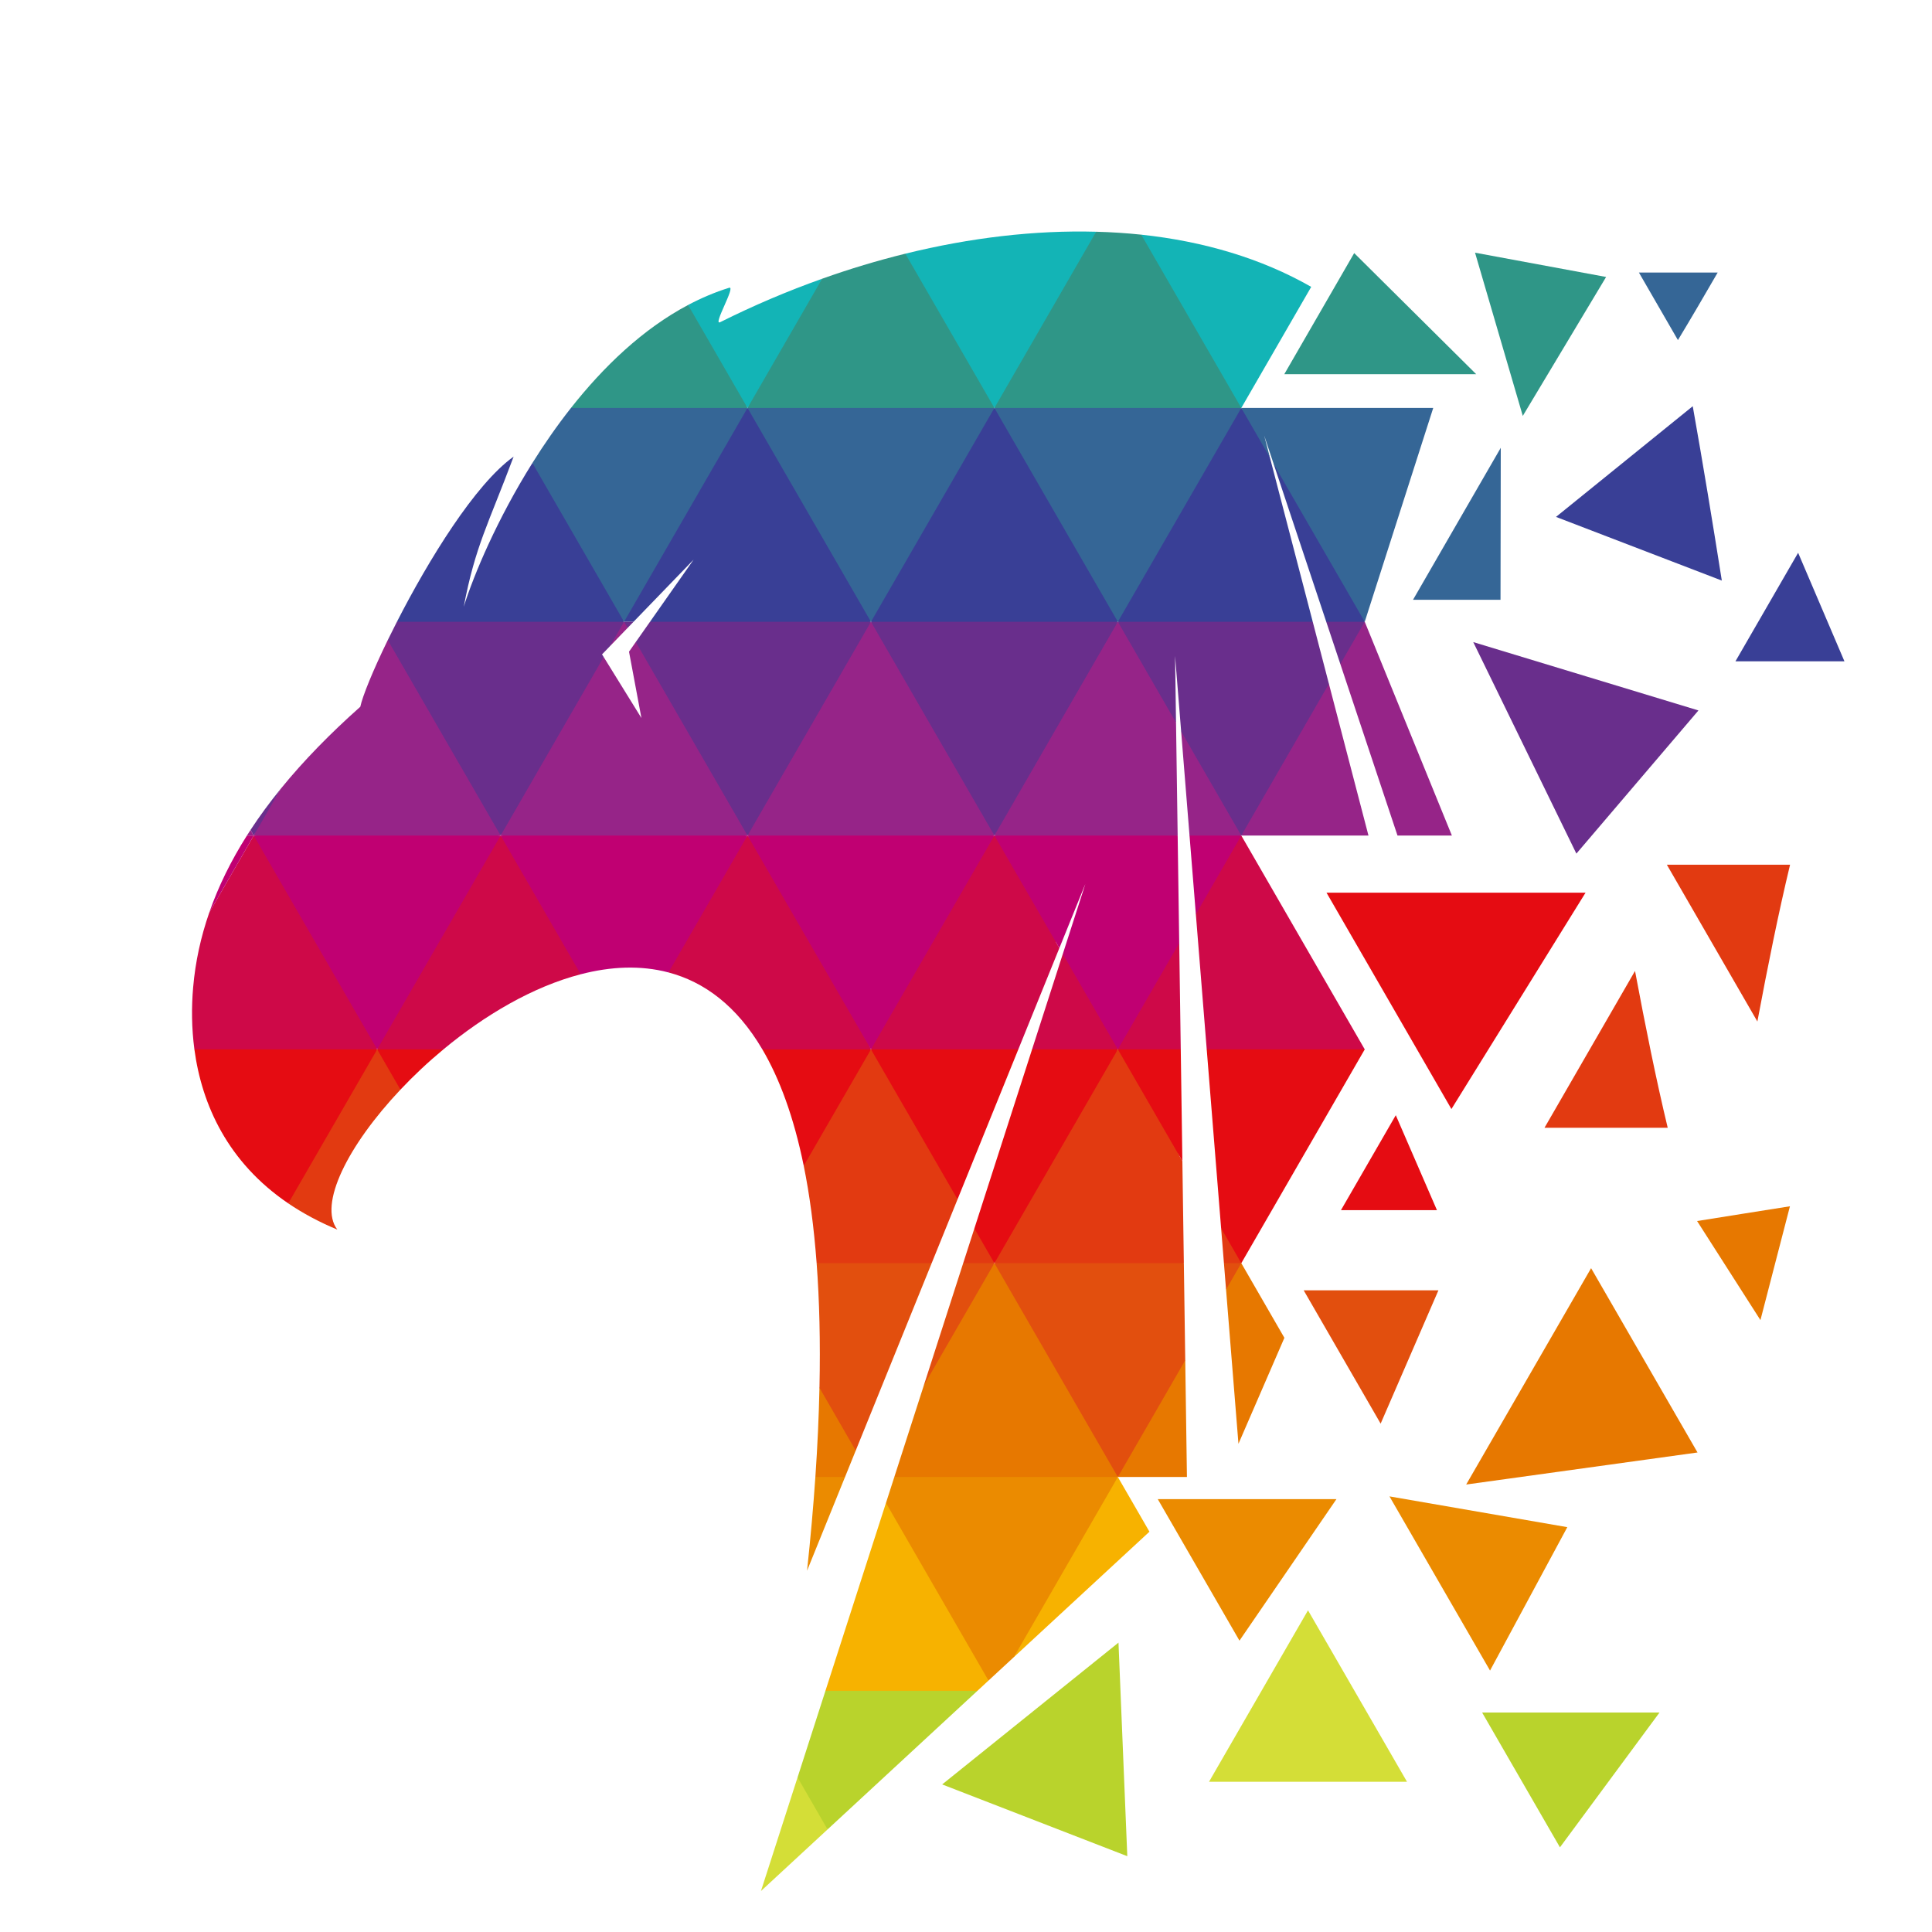 <?xml version="1.0" encoding="UTF-8"?>
<!DOCTYPE svg PUBLIC "-//W3C//DTD SVG 1.1//EN" "http://www.w3.org/Graphics/SVG/1.1/DTD/svg11.dtd">
<!-- Creator: CorelDRAW 2018 (64 Bit) -->
<svg xmlns="http://www.w3.org/2000/svg" xml:space="preserve" width="150mm" height="150mm" version="1.1" style="shape-rendering:geometricPrecision; text-rendering:geometricPrecision; image-rendering:optimizeQuality; fill-rule:evenodd; clip-rule:evenodd"
viewBox="0 0 15000 15000"
 xmlns:xlink="http://www.w3.org/1999/xlink">
 <defs>
  <style type="text/css">
   <![CDATA[
    .fil11 {fill:#13B4B6}
    .fil7 {fill:#2F9687}
    .fil8 {fill:#356696}
    .fil6 {fill:#393F96}
    .fil9 {fill:#692E8C}
    .fil5 {fill:#962488}
    .fil15 {fill:#B9D32C}
    .fil10 {fill:#C00072}
    .fil4 {fill:#CE0948}
    .fil0 {fill:#D4DE37}
    .fil3 {fill:#E23A11}
    .fil13 {fill:#E24F0E}
    .fil12 {fill:#E50C12}
    .fil2 {fill:#E77800}
    .fil14 {fill:#EB8B00}
    .fil1 {fill:#F7B200}
   ]]>
  </style>
 </defs>
 <g id="Camada_x0020_1">
  <g id="_1746563394128">
   <polygon class="fil0" points="6339.55,13879.81 6425.15,14203.63 5908.09,14681.85 6192.11,13800.04 "/>
   <polygon class="fil1" points="8679,11467.37 8924.25,11892.04 7871.57,12865.76 7937.62,12136.44 "/>
   <polygon class="fil1" points="7378.4,12118.59 7674.7,13047.83 7588.81,13127.31 6714.48,13371.61 6408.78,13127.31 6878.58,11668.84 "/>
   <polygon class="fil2" points="9202.22,10561.15 9215.31,11467.37 8679,11467.37 8860.3,10583.65 "/>
   <polygon class="fil2" points="9637.41,9807.26 9971.99,10386.84 9615.38,11209.52 9519.04,10012.35 9559.2,9841.65 "/>
   <polygon class="fil2" points="7443.93,10112.95 7720.56,9807.26 8378.55,10327.61 8679,11467.37 7732.46,11860.48 6943.49,11467.37 7172.37,10756.67 "/>
   <path class="fil2" d="M6631.46 10620.63l12.34 641.65 -83.05 205.09 -137.56 133.97 -92.67 -133.97c16.89,-244.92 27,-474.83 31.79,-692.59l269.15 -154.15z"/>
   <polygon class="fil3" points="9637.41,9807.26 9559.2,9841.65 9502.56,9807.26 9480.73,9535.96 9591.38,9618.46 "/>
   <polygon class="fil3" points="8679,8147.4 8877.62,8310.59 9158.2,8977.33 9179.9,9014.83 9191.36,9807.26 8679,10069.5 7720.56,9807.26 8080.64,8804.57 "/>
   <polygon class="fil3" points="7665.99,9568.29 7720.56,9807.26 7552.6,9872.95 7478.23,9807.26 7564.99,9537.77 "/>
   <path class="fil3" d="M6762.14 8147.4l538.8 448.71 133.42 715.36 -200.9 495.79 -507.06 148.97 -386.07 -148.97c-21.13,-281.39 -54.76,-533.29 -100.14,-755.97l114.28 -568.45 407.67 -335.44z"/>
   <path class="fil3" d="M2928.51 8147.4l167.59 91.81 12.86 220.87c-408.06,432.42 -638.83,890.96 -490.1,1086.48 -143.07,-59.48 -269.36,-128.02 -380.72,-203.53l148.53 -675.53 541.84 -520.1z"/>
   <polygon class="fil4" points="9637.41,6487.28 10116.62,7317.47 10595.83,8147.4 9643.38,8415.59 9369.01,8147.4 9284.62,7098.41 9406.82,6617.37 "/>
   <polygon class="fil4" points="9167.36,8147.4 8985.73,8260.68 8679,8147.4 8655.15,7473.94 9155.41,7322.13 "/>
   <polygon class="fil4" points="7720.56,6487.28 8131.93,6806.69 8199.76,7317.47 8224.85,7360.92 7906.15,8147.4 7512,8320.16 6762.14,8147.4 7044.72,7132.55 "/>
   <polygon class="fil4" points="8562.67,7543.77 8679,8147.4 8223.04,8409.64 8012.93,8147.4 8251.46,7406.95 "/>
   <path class="fil4" d="M5803.7 6487.28l568.62 699.07 389.82 961.05 -469.71 113.28 -373.43 -113.28c-199.53,-339.32 -452.16,-524.24 -728.78,-597.42l92.59 -453.12 520.89 -609.58z"/>
   <path class="fil4" d="M3886.93 6487.28l526.84 508.2 94.81 568.72c-372.65,96.72 -747.01,318.37 -1066.07,583.2l-272.31 77.33 -241.69 -77.33 318.29 -1014.85 640.13 -645.27z"/>
   <path class="fil4" d="M1624.27 7086.26l345.73 -598.98 616.28 562 342.23 1098.12 -934.67 196.56 -484.53 -196.56c-22.01,-164.75 -23.12,-327.68 -9.83,-480.78 17.22,-199.66 59.72,-392.86 124.79,-580.36z"/>
   <polygon class="fil5" points="10624.77,6487.28 9637.41,6487.28 9604.18,5335.62 10317.62,5309.24 "/>
   <polygon class="fil5" points="10415.95,4928.55 10595.83,4827.43 11272.44,6487.28 10850.16,6487.28 10406.36,5155.62 "/>
   <polygon class="fil5" points="9637.41,6487.28 9362.8,6642.2 9235.43,6487.28 9170.36,5678.3 9525.55,5873.05 "/>
   <polygon class="fil5" points="8679,4827.43 8920.09,5034.07 9130.63,5609.77 9143.33,6487.28 8655.15,6737.63 7720.56,6487.28 8080.62,5532.18 "/>
   <polygon class="fil5" points="6762.14,4827.43 7402.24,5448.9 7720.56,6487.28 6696.58,6785.22 5803.7,6487.28 6008.84,5466.75 "/>
   <polygon class="fil5" points="4775.8,4898.55 4845.31,4827.43 4867.92,4841.91 4872.81,4875.01 4736.15,5016.48 "/>
   <polygon class="fil5" points="4687.09,5101.31 4980.01,5574.85 4883.7,5059.67 4936.2,4984.67 5515.18,5424.85 5803.7,6487.28 4797.63,6701.94 3886.93,6487.28 4151.61,5633.56 "/>
   <path class="fil5" d="M2180.29 6123.4c178.03,-219.06 385.71,-430.61 617.15,-636.22 17.33,-82.76 96.99,-278.8 213.14,-517.51l557.98 461.39 318.37 1056.22 -1006.13 196.56 -910.8 -196.56 40.96 -95.43 169.33 -268.45z"/>
   <polygon class="fil6" points="10271.56,3788.78 10595.83,4827.43 10415.95,4928.55 10296.98,4827.43 9888.98,3603.09 "/>
   <polygon class="fil6" points="9637.41,3167.31 9750.69,3302.31 9859.67,3552.4 10192.06,4827.43 9577.82,5125.36 8679,4827.43 8860.3,3866.38 "/>
   <polygon class="fil6" points="7720.56,3167.31 8426.22,3711.46 8679,4827.43 7637.13,5137.26 6762.14,4827.43 6907.67,3806.63 "/>
   <polygon class="fil6" points="5803.7,3167.31 6485.54,3723.35 6762.14,4827.43 5744.12,5089.67 5046.66,4827.43 5385.15,4345.09 4918.9,4827.43 4845.31,4827.43 4978.92,3878.27 "/>
   <path class="fil6" d="M3987.82 3545.16c-197.69,528.37 -297.21,691.82 -387.45,1165.88 78.91,-251.38 260.36,-680.96 533.13,-1116.48l375.63 289.66 336.18 943.21 -1012.05 250.09 -751.54 -250.09c246.24,-481.31 607.46,-1069.42 906.1,-1282.27z"/>
   <path class="fil7" d="M8510.53 1799.18c118.42,3.1 235.3,10.6 350.13,22.76l547.82 336.73 228.93 1008.64 -934.59 286.04 -982.26 -286.04 217.06 -877.52 572.91 -490.61z"/>
   <path class="fil7" d="M6383.05 2164.1c214.45,-76.55 430.35,-141.47 645.89,-194.48l462.68 332.07 228.94 865.62 -958.42 309.83 -958.44 -309.83 240.89 -627.43 338.46 -375.78z"/>
   <path class="fil7" d="M5342.19 2367.9l251.43 275.44 210.08 523.97 -886.87 160.86 -483.82 -160.86c253.56,-321.47 558.25,-613.46 909.18,-799.41z"/>
   <polygon class="fil8" points="11651.95,3476.63 11649.98,4656.73 10970.6,4656.73 11449.81,3826.55 "/>
   <polygon class="fil8" points="10595.83,4827.43 10116.62,3997.5 9888.98,3603.09 9815.11,3381.45 9859.67,3552.4 9637.41,3167.31 11127.56,3167.31 "/>
   <polygon class="fil9" points="10595.83,4827.43 10406.36,5155.62 10296.98,4827.43 "/>
   <polygon class="fil9" points="10192.06,4827.43 10317.62,5309.24 10116.62,5657.36 9637.41,6487.28 9170.36,5678.3 9123.16,5092 9130.63,5609.77 8679,4827.43 "/>
   <polygon class="fil10" points="9143.33,6487.28 9155.41,7322.13 8679,8147.4 8251.46,7406.95 8426.68,6862.81 8224.85,7360.92 8199.76,7317.47 7720.56,6487.28 "/>
   <polygon class="fil10" points="9284.62,7098.41 9235.43,6487.28 9637.41,6487.28 "/>
   <polygon class="fil7" points="11461.26,2905.32 9971.12,2905.32 10513.92,1964.96 "/>
   <path class="fil11" d="M10116.62 2337.38l-479.21 829.93 -479.21 -829.93 -297.54 -515.44c483.81,51.47 932.7,184.14 1319.53,405.27l-63.57 110.17z"/>
   <polygon class="fil8" points="9637.41,3167.31 9158.2,3997.5 8679,4827.43 8199.76,3997.5 7720.56,3167.31 "/>
   <polygon class="fil9" points="8679,4827.43 8199.76,5657.36 7720.56,6487.28 7241.35,5657.36 6762.14,4827.43 "/>
   <polygon class="fil10" points="7720.56,6487.28 7241.35,7317.47 6762.14,8147.4 6282.94,7317.47 5803.7,6487.28 "/>
   <path class="fil11" d="M8199.76 2337.38l-479.2 829.93 -479.21 -829.93 -212.41 -367.76c503.91,-124.15 1005.59,-183.37 1481.59,-170.44l-310.77 538.2z"/>
   <polygon class="fil8" points="7720.56,3167.31 7241.35,3997.5 6762.14,4827.43 6282.94,3997.5 5803.7,3167.31 "/>
   <polygon class="fil9" points="5803.7,4827.43 6762.14,4827.43 6282.94,5657.36 5803.7,6487.28 5324.52,5657.36 4936.2,4984.67 5046.66,4827.43 "/>
   <polygon class="fil9" points="4872.81,4875.01 4845.31,4827.43 4918.9,4827.43 "/>
   <path class="fil10" d="M5803.7 6487.28l-479.18 830.19 -134.3 232.51c-217.12,-57.42 -448.9,-46.3 -681.64,14.22l-142.47 -246.73 -479.18 -830.19 1916.77 0z"/>
   <path class="fil11" d="M5591.45 2501.35c259.14,-129.57 524.23,-242.07 791.6,-337.25l-100.11 173.28 -479.24 829.93 -461.51 -799.41c102.41,-54.05 208.73,-99.57 318.91,-133.71 55.63,-17.33 -131.69,298.19 -69.65,267.16z"/>
   <path class="fil8" d="M4845.31 3167.31l958.39 0 -479.18 830.19 -479.21 829.93 -479.2 -829.93 -232.61 -402.94c90.03,-143.8 189.99,-288.37 299.51,-427.25l412.3 0z"/>
   <path class="fil9" d="M3886.93 4827.43l958.38 0 -109.16 189.05 -61.97 64.14 12.91 20.69 -320.98 556.05 -479.18 829.92 -479.31 -829.92 -397.04 -687.69c22.45,-46.04 46.19,-93.62 71.14,-142.24l805.21 0z"/>
   <polygon class="fil10" points="3886.93,6487.28 3407.62,7317.47 2928.51,8147.4 2449.2,7317.47 1970,6487.28 "/>
   <path class="fil9" d="M1970 6487.28l-25.09 -43.45c71.17,-108.62 149.85,-215.43 235.38,-320.43l-210.29 363.88z"/>
   <path class="fil10" d="M1970 6487.28l-345.73 598.98c71.45,-206.12 170.28,-405.53 292.76,-598.98l52.97 0z"/>
   <polygon class="fil12" points="11156.5,9395.78 10411.06,9395.78 10836.84,8658.44 "/>
   <polygon class="fil13" points="10719.27,11053.06 10121.74,10018.04 11167.91,10018.04 "/>
   <polygon class="fil14" points="9623.26,12738 8988.94,11639.36 10376.02,11639.36 "/>
   <polygon class="fil12" points="10595.83,8147.4 10116.62,8977.33 9637.41,9807.26 9480.73,9535.96 9369.01,8147.4 "/>
   <polygon class="fil12" points="9179.9,9014.83 9158.2,8977.33 8679,8147.4 9167.36,8147.4 "/>
   <polygon class="fil13" points="9519.04,10012.35 9502.56,9807.26 9637.41,9807.26 "/>
   <polygon class="fil13" points="9191.36,9807.26 9202.22,10561.15 9158.2,10637.44 8679,11467.37 8199.76,10637.44 7720.56,9807.26 "/>
   <polygon class="fil14" points="7720.56,11467.37 8679,11467.37 8199.76,12297.3 7871.57,12865.76 7674.7,13047.83 7241.35,12297.3 6878.58,11668.84 6943.49,11467.37 "/>
   <polygon class="fil15" points="6762.14,13127.31 7588.81,13127.31 6425.15,14203.63 6282.94,13957.26 6192.11,13800.04 6408.78,13127.31 "/>
   <polygon class="fil12" points="8679,8147.4 8199.76,8977.33 7720.56,9807.26 7564.99,9537.77 8012.93,8147.4 "/>
   <polygon class="fil12" points="7906.15,8147.4 7434.36,9311.47 7241.35,8977.33 6762.14,8147.4 "/>
   <polygon class="fil13" points="7720.56,9807.26 7241.35,10637.44 7172.37,10756.67 7478.23,9807.26 "/>
   <path class="fil13" d="M6762.14 9807.26l471.32 0 -589.66 1455.02 -281.49 -487.5c7.78,-356.91 -0.34,-678.12 -21.98,-967.52l421.81 0z"/>
   <path class="fil14" d="M6560.75 11467.37l-294.8 727.52c27.36,-255.01 48.69,-497.34 64.57,-727.52l230.23 0z"/>
   <path class="fil12" d="M6282.94 8977.33l-42.75 73.96c-77.36,-378.88 -187.25,-676.3 -321.19,-903.89l843.14 0 -479.2 829.93z"/>
   <path class="fil12" d="M3108.96 8460.08l-180.45 -312.68 514 0c-120.08,99.57 -232.22,205.09 -333.55,312.68z"/>
   <path class="fil12" d="M2928.51 8147.4l-479.31 829.93 -211.06 365.7c-468.63,-318.37 -670.98,-763.73 -728.83,-1195.63l1419.2 0z"/>
   <path class="fil5" d="M1970 6487.28l-52.97 0c9.15,-14.48 18.41,-28.96 27.88,-43.45l25.09 43.45z"/>
   <polygon class="fil6" points="14320.18,5134.41 13473.99,5134.41 13960.57,4291.81 "/>
   <polygon class="fil15" points="12111.42,14342.67 11507.09,13295.98 12884.44,13295.98 "/>
   <polygon class="fil14" points="11568.62,12970.25 11178.25,12294.2 10787.85,11617.89 12168.55,11856.86 "/>
   <polygon class="fil0" points="10923.94,13833.59 9386.78,13833.59 10155.33,12502.39 "/>
   <path class="fil3" d="M12694.3 7538.6c80.61,430.35 163.1,839.49 253.79,1217.34l-956.59 0 617.83 -1070.19 84.97 -147.15z"/>
   <polygon class="fil12" points="11268.77,8610.6 10783.9,7770.58 10298.98,6930.83 12310.13,6930.83 "/>
   <polygon class="fil2" points="12353.24,9846.05 13179.48,11277.02 11383.44,11525.82 11868.39,10686.07 "/>
   <path class="fil6" d="M13368.14 4507.51l-1287.38 -494.24 1061.68 -859.41c80.06,450.27 154.26,901.57 225.7,1353.65z"/>
   <polygon class="fil9" points="13186.69,5515.89 12712.85,6071.67 12239,6627.46 11838.62,5806.32 11438.27,4985.19 12312.49,5250.54 "/>
   <polygon class="fil7" points="11822.93,3229.12 11452.16,1961.86 12469.79,2150.39 "/>
   <path class="fil8" d="M13027.39 2640.49l-302.94 -524.49 611.6 0c-101.45,175.6 -203.92,350.95 -308.66,524.49z"/>
   <polygon class="fil2" points="13897.08,9365.52 13782.56,9807.26 13668,10249.25 13422.1,9864.67 13176.17,9480.09 13536.63,9422.68 "/>
   <polygon class="fil15" points="8752.32,14411.41 7314.98,13854.2 8683.91,12753.26 "/>
   <path class="fil3" d="M13644.22 7930.93l-84.97 -147.16 -617.8 -1070.19 956.55 0c-90.69,377.85 -173.16,787 -253.78,1217.35z"/>
  </g>
 </g>
</svg>
